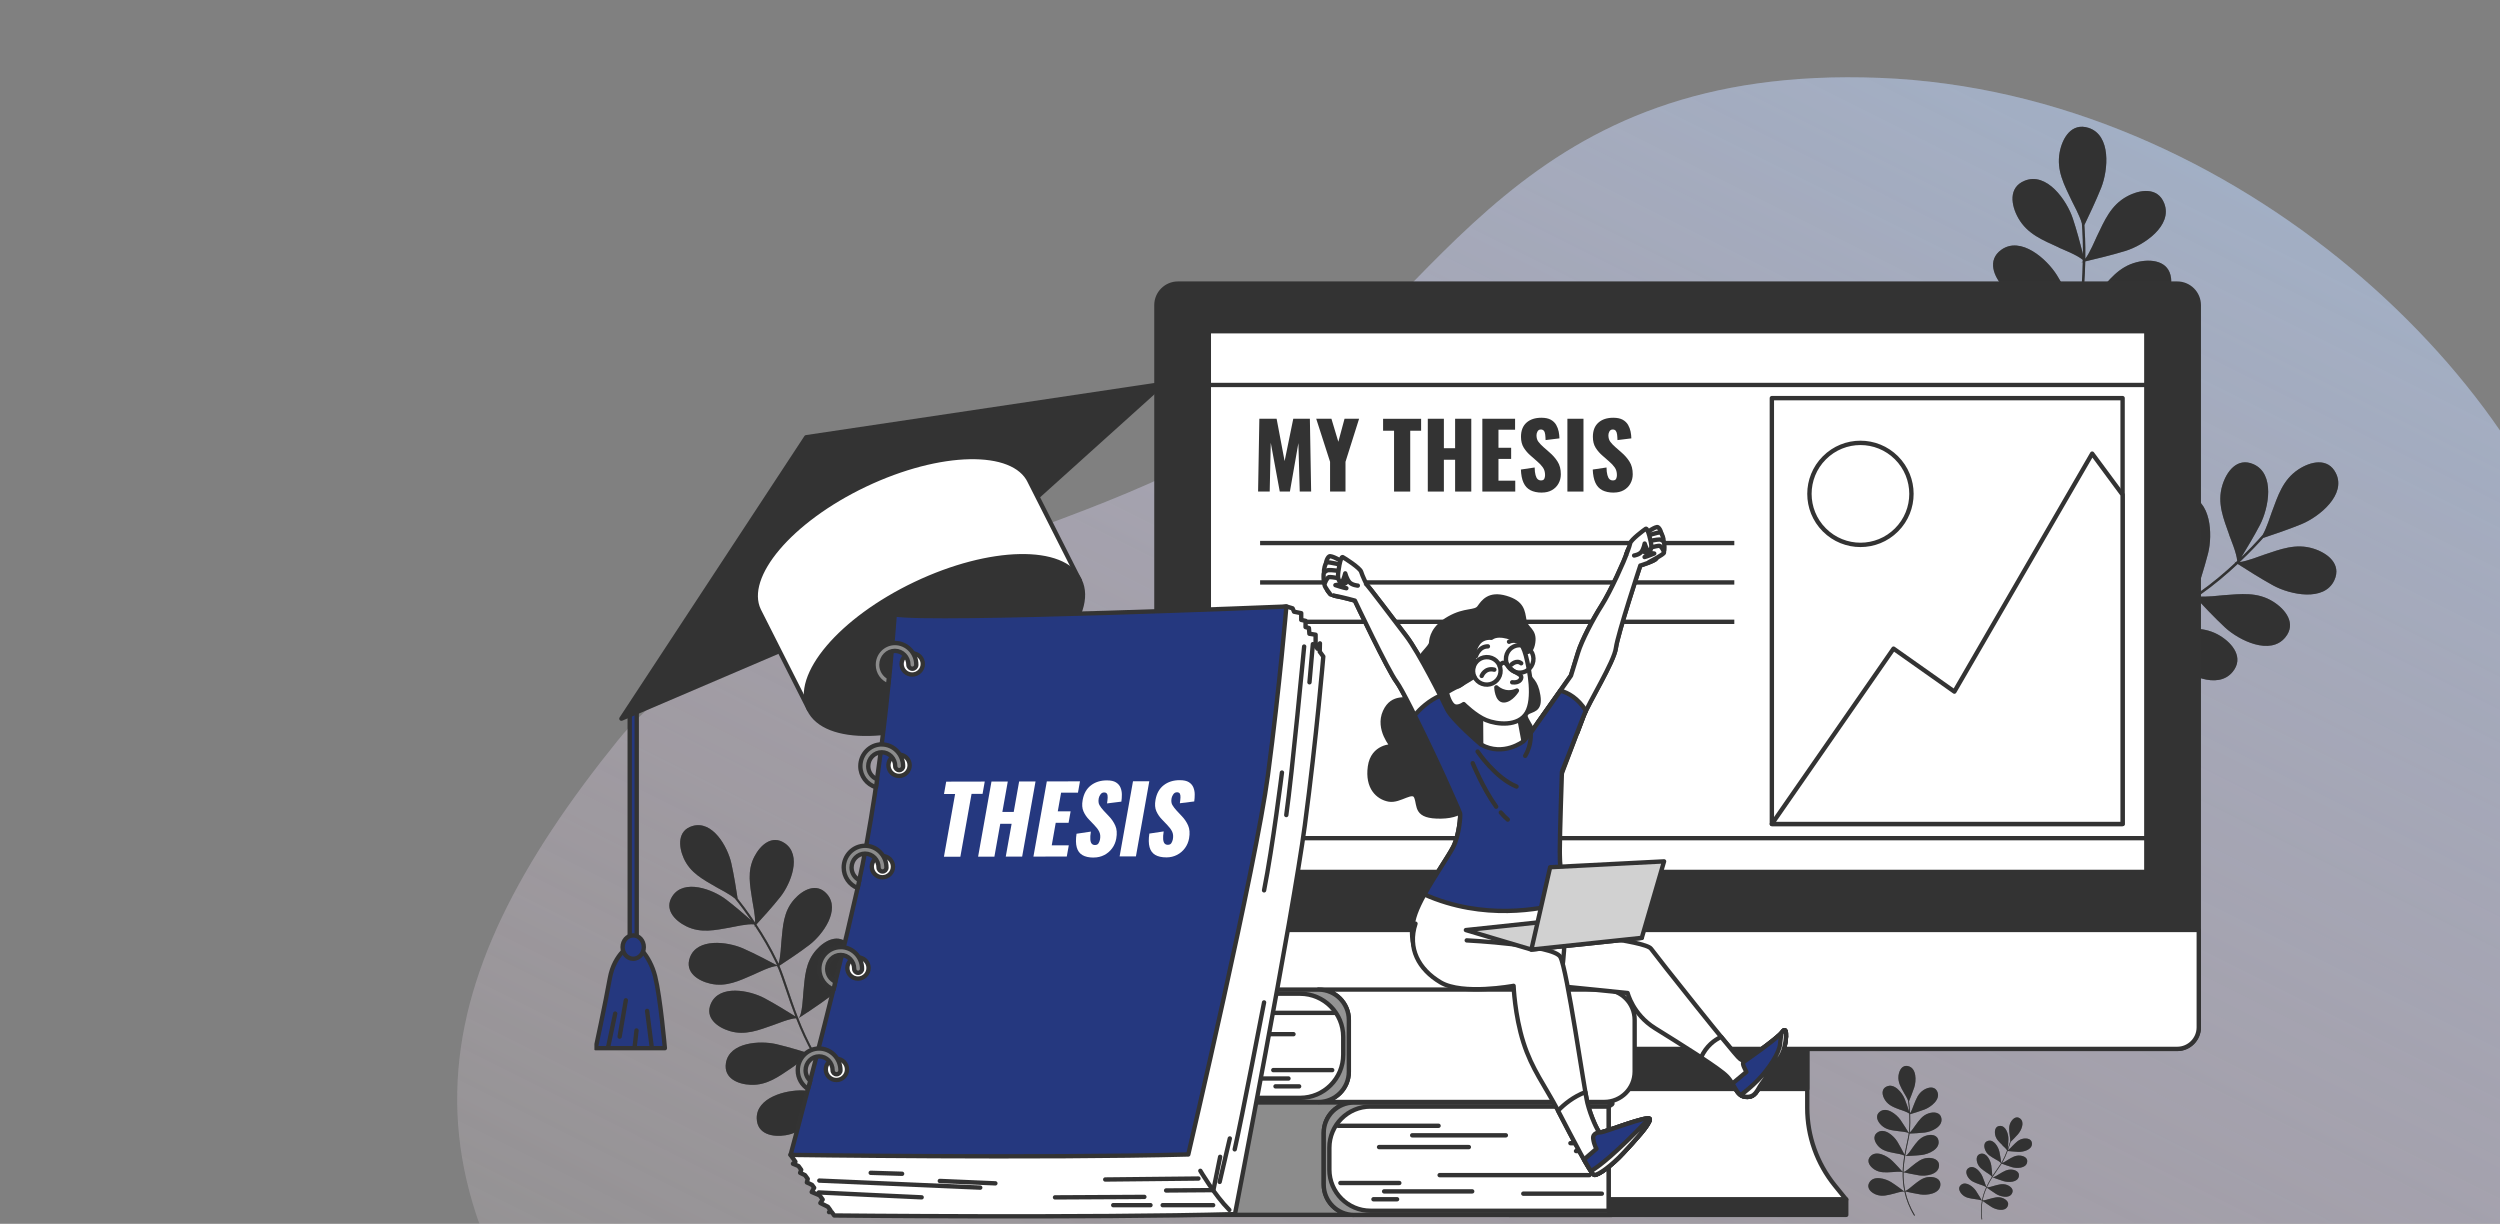 <?xml version="1.0" encoding="UTF-8"?><svg id="_레이어_1" xmlns="http://www.w3.org/2000/svg" xmlns:xlink="http://www.w3.org/1999/xlink" viewBox="0 0 572 280"><rect x="0" y="0" width="572" height="280" fill="#808080" stroke="none"/><defs><style>.cls-1{fill:#d1d1d1;}.cls-1,.cls-2,.cls-3,.cls-4,.cls-5,.cls-6,.cls-7{stroke-linecap:round;stroke-linejoin:round;}.cls-1,.cls-2,.cls-3,.cls-4,.cls-5,.cls-6,.cls-7,.cls-8{stroke:#333;}.cls-2{fill:#25387f;}.cls-3{fill:#949494;}.cls-4{fill:#8c8c8c;}.cls-5,.cls-9,.cls-10{fill:#333;}.cls-6,.cls-11{fill:#fff;}.cls-7,.cls-12,.cls-8{fill:none;}.cls-13{clip-path:url(#clippath);}.cls-12,.cls-14,.cls-15,.cls-9,.cls-11,.cls-10{stroke-width:0px;}.cls-14{fill:rgba(255,255,255,.3);opacity:.7;}.cls-14,.cls-10{isolation:isolate;}.cls-16{clip-path:url(#clippath-1);}.cls-15{fill:url(#_무제_그라디언트);}.cls-8{stroke-miterlimit:10;}.cls-17{opacity:.6;}.cls-10{opacity:.5;}</style><clipPath id="clippath"><rect class="cls-12" width="572" height="280"/></clipPath><linearGradient id="_무제_그라디언트" x1="476.48" y1="-304.66" x2="283.09" y2="-691.03" gradientTransform="translate(0 -280) scale(1 -1)" gradientUnits="userSpaceOnUse"><stop offset="0" stop-color="#a6c1ee"/><stop offset="1" stop-color="#fbc2eb" stop-opacity="0"/></linearGradient><clipPath id="clippath-1"><rect class="cls-12" x="136" y="29" width="399" height="250"/></clipPath></defs><g class="cls-13"><rect class="cls-12" width="572" height="280"/><g class="cls-17"><path class="cls-15" d="m607.42,255.57c.35-37.38-8.21-75.15-15.37-112.22-10.54-54.47-80.01-122.35-161.96-125.53-81.96-3.18-100.2,49.18-140.58,78.16-40.36,28.99-119.33,37.7-148.15,73.42-44.38,55-55.89,103.44,6.88,167.09,47.63,48.3,128.29,42.47,189.03,61.51,40.29,12.63,78.77,37.65,121.71,41.36,52.78,4.57,94.44-41.44,118.59-80.97,10.93-17.89,19.28-37.38,24.38-57.77,3.72-14.91,5.33-29.95,5.47-45.05Z"/><path class="cls-14" d="m607.42,255.57c.35-37.38-8.21-75.15-15.37-112.22-10.54-54.47-80.01-122.35-161.96-125.53-81.96-3.18-100.2,49.18-140.58,78.16-40.36,28.99-119.33,37.7-148.15,73.42-44.38,55-55.89,103.44,6.88,167.09,47.63,48.3,128.29,42.47,189.03,61.51,40.29,12.63,78.77,37.65,121.71,41.36,52.78,4.57,94.44-41.44,118.59-80.97,10.93-17.89,19.28-37.38,24.38-57.77,3.72-14.91,5.33-29.95,5.47-45.05Z"/></g><g class="cls-16"><path class="cls-9" d="m167.1,212.21c-3.49.61-6.73,1.37-10.07-.27-2.65-1.3-5.15-3.91-3.19-6.9,2.65-4.04,9.23-1.55,12.28.76,1.87,1.42,4.28,3.48,5.74,4.77-1.19-1.73-2.23-3.12-2.93-4.02v.02s0-.02-.01-.03c-.34-.44-.6-.76-.76-.95-1.24-1.04-3.59-2.22-4.2-2.57-3.06-1.78-6.03-3.27-7.54-6.68-1.19-2.69-1.43-6.31,1.99-7.34,4.63-1.39,8.06,4.74,8.91,8.48.6,2.63,1.19,6.37,1.45,8.12.7.88,2.23,2.86,3.99,5.49.07-1.59-.52-4.32-.63-5.04-.53-3.5-1.24-6.75.47-10.06,1.35-2.62,4.01-5.07,6.96-3.06,3.99,2.73,1.37,9.25-1,12.26-1.71,2.18-4.35,5.09-5.5,6.33,1.6,2.42,3.35,5.34,4.83,8.46.08.17.16.35.24.53.47-1.52.58-4.35.65-5.08.34-3.52.46-6.85,2.92-9.64,1.95-2.21,5.14-3.93,7.5-1.25,3.19,3.63-.95,9.3-3.99,11.64-2.2,1.69-5.46,3.85-6.89,4.78.63,1.5,1.24,3.3,1.93,5.33.69,2.04,1.45,4.31,2.39,6.69,0,0,.01.01.02.01.92-.61,1.06-5.05,1.15-5.98.34-3.52.46-6.85,2.93-9.64,1.95-2.21,5.14-3.93,7.5-1.25,3.19,3.63-.95,9.3-3.99,11.64-2.84,2.17-7.46,5.15-7.59,5.23.09.05.14.09.14.09-.04-.03-.1-.04-.15-.06,1.02,2.61,2.26,5.34,3.81,8.09.98-.96,2.05-4.45,2.35-5.24,1.26-3.31,2.25-6.49,5.36-8.53,2.46-1.62,5.99-2.45,7.56.76,2.13,4.34-3.36,8.73-6.9,10.18-2.81,1.15-7.01,2.52-8.3,2.94,1.65,2.88,3.66,5.77,6.17,8.49.94-1.13,1.93-4.34,2.21-5.09,1.26-3.31,2.24-6.49,5.35-8.53,2.46-1.62,5.99-2.45,7.57.76,2.13,4.34-3.36,8.73-6.9,10.19-2.65,1.09-6.54,2.37-8.05,2.85,3.02,3.22,6.75,6.21,11.45,8.69l-.22.42c-4.73-2.49-8.48-5.49-11.52-8.72-1.21.23-3.86,3.25-4.49,3.88-2.5,2.51-4.7,5-8.37,5.59-2.91.47-6.47-.21-6.59-3.79-.17-4.83,6.63-6.59,10.47-6.47,3.18.1,7.86.61,8.95.74-.06-.06-.12-.12-.17-.19-.09.03-.14.05-.14.05.04-.01.08-.04.12-.06-2.55-2.76-4.59-5.69-6.26-8.61-1.33.17-4.28,2.45-4.99,2.92-2.94,1.97-5.58,3.99-9.3,3.87-2.94-.1-6.3-1.46-5.73-4.99.77-4.77,7.79-5.18,11.52-4.32,2.93.68,7.1,1.97,8.44,2.4-1.6-2.83-2.86-5.65-3.9-8.32-1.5.05-4.49,1.31-5.24,1.56-3.34,1.16-6.41,2.44-9.98,1.36-2.82-.85-5.72-3.03-4.27-6.29,1.97-4.42,8.86-3.02,12.24-1.23,2.38,1.26,5.58,3.24,7.08,4.18-.83-2.17-1.54-4.23-2.17-6.11-.67-1.98-1.27-3.74-1.88-5.22-.19.12-.3.19-.3.19.09-.06.18-.17.26-.3-.01-.02-.02-.05-.03-.08-1.34-.08-4.67,1.62-5.45,1.95-3.25,1.4-6.22,2.9-9.86,2.08-2.87-.65-5.92-2.61-4.71-5.97,1.64-4.55,8.61-3.65,12.12-2.12,2.75,1.2,6.6,3.24,7.84,3.91-.1-.25-.21-.49-.32-.71-1.45-3.05-3.16-5.92-4.73-8.3-.15.16-.23.25-.23.26.08-.08.13-.2.18-.35-.06-.09-.13-.19-.19-.29-1.5-.17-4.62.57-5.39.7h-.01Z"/><path class="cls-10" d="m167.1,212.21c-3.49.61-6.73,1.37-10.07-.27-2.65-1.3-5.15-3.91-3.19-6.9,2.65-4.04,9.23-1.55,12.28.76,1.87,1.42,4.28,3.48,5.74,4.77-1.19-1.73-2.23-3.12-2.93-4.02v.02s0-.02-.01-.03c-.34-.44-.6-.76-.76-.95-1.24-1.04-3.59-2.22-4.2-2.57-3.06-1.78-6.03-3.27-7.54-6.68-1.19-2.69-1.43-6.31,1.99-7.34,4.63-1.39,8.06,4.74,8.91,8.48.6,2.63,1.19,6.37,1.45,8.12.7.88,2.23,2.86,3.99,5.49.07-1.59-.52-4.32-.63-5.04-.53-3.5-1.24-6.75.47-10.06,1.35-2.62,4.01-5.07,6.96-3.06,3.99,2.73,1.37,9.25-1,12.26-1.71,2.18-4.35,5.09-5.5,6.33,1.6,2.42,3.35,5.34,4.83,8.46.08.17.16.35.24.53.47-1.52.58-4.35.65-5.08.34-3.52.46-6.85,2.92-9.64,1.95-2.21,5.14-3.93,7.5-1.25,3.19,3.63-.95,9.3-3.99,11.64-2.2,1.69-5.46,3.85-6.89,4.78.63,1.5,1.24,3.3,1.93,5.33.69,2.04,1.45,4.31,2.39,6.69,0,0,.01.01.02.01.92-.61,1.06-5.05,1.15-5.98.34-3.52.46-6.85,2.93-9.64,1.95-2.21,5.14-3.93,7.5-1.25,3.19,3.63-.95,9.3-3.99,11.64-2.84,2.17-7.46,5.15-7.59,5.23.09.05.14.09.14.09-.04-.03-.1-.04-.15-.06,1.02,2.61,2.26,5.34,3.81,8.09.98-.96,2.05-4.45,2.35-5.24,1.26-3.31,2.25-6.49,5.36-8.53,2.46-1.62,5.99-2.45,7.56.76,2.13,4.34-3.36,8.73-6.9,10.18-2.81,1.15-7.01,2.52-8.3,2.94,1.65,2.88,3.66,5.77,6.17,8.49.94-1.13,1.93-4.34,2.21-5.09,1.26-3.31,2.24-6.49,5.35-8.53,2.46-1.62,5.99-2.45,7.57.76,2.13,4.34-3.36,8.73-6.9,10.19-2.65,1.09-6.54,2.37-8.05,2.85,3.02,3.22,6.75,6.21,11.45,8.69l-.22.42c-4.73-2.49-8.48-5.49-11.52-8.72-1.21.23-3.86,3.25-4.49,3.88-2.5,2.51-4.7,5-8.37,5.59-2.91.47-6.47-.21-6.59-3.79-.17-4.83,6.63-6.59,10.47-6.47,3.18.1,7.86.61,8.95.74-.06-.06-.12-.12-.17-.19-.09.03-.14.05-.14.05.04-.01.08-.04.12-.06-2.55-2.76-4.59-5.69-6.26-8.61-1.33.17-4.28,2.45-4.99,2.92-2.94,1.97-5.58,3.99-9.3,3.87-2.94-.1-6.3-1.46-5.73-4.99.77-4.77,7.79-5.18,11.52-4.32,2.93.68,7.1,1.97,8.44,2.4-1.6-2.83-2.86-5.65-3.9-8.32-1.5.05-4.49,1.31-5.24,1.56-3.34,1.16-6.41,2.44-9.98,1.36-2.82-.85-5.72-3.03-4.27-6.29,1.97-4.42,8.86-3.02,12.24-1.23,2.38,1.26,5.58,3.24,7.08,4.18-.83-2.17-1.54-4.23-2.17-6.11-.67-1.98-1.27-3.74-1.88-5.22-.19.12-.3.19-.3.19.09-.06.18-.17.26-.3-.01-.02-.02-.05-.03-.08-1.34-.08-4.67,1.62-5.45,1.95-3.25,1.4-6.22,2.9-9.86,2.08-2.87-.65-5.92-2.61-4.71-5.97,1.64-4.55,8.61-3.65,12.12-2.12,2.75,1.2,6.6,3.24,7.84,3.91-.1-.25-.21-.49-.32-.71-1.45-3.05-3.16-5.92-4.73-8.3-.15.16-.23.25-.23.26.08-.08.13-.2.18-.35-.06-.09-.13-.19-.19-.29-1.5-.17-4.62.57-5.39.7h-.01Z"/><path class="cls-9" d="m510.08,122.46c-1.34-3.8-2.83-7.28-1.63-11.35.95-3.21,3.4-6.53,7.12-4.91,5.04,2.2,3.51,10.05,1.5,13.92-1.23,2.37-3.09,5.47-4.24,7.36,1.72-1.66,3.08-3.1,3.95-4.06-.01,0-.02,0-.02,0,.01,0,.02-.01.03-.02.42-.47.74-.82.92-1.03.92-1.59,1.8-4.45,2.08-5.2,1.41-3.77,2.52-7.39,6.05-9.74,2.79-1.85,6.8-2.81,8.61.83,2.45,4.92-3.77,9.95-7.8,11.63-2.83,1.18-6.92,2.56-8.83,3.19-.85.96-2.78,3.05-5.39,5.53,1.8-.23,4.74-1.41,5.52-1.67,3.83-1.27,7.33-2.69,11.38-1.41,3.2,1,6.47,3.52,4.77,7.22-2.3,5-10.12,3.31-13.95,1.23-2.77-1.51-6.54-3.91-8.16-4.95-2.41,2.26-5.36,4.78-8.57,7.04-.17.12-.36.25-.55.37,1.79.24,4.99-.19,5.82-.25,4.02-.29,7.77-.8,11.37,1.44,2.85,1.77,5.4,5.01,2.84,8.17-3.45,4.28-10.62.72-13.82-2.24-2.31-2.14-5.37-5.39-6.69-6.81-1.57.99-3.47,2.02-5.61,3.18-2.16,1.16-4.55,2.46-7.05,3.97,0,.01,0,.02-.01.03.86.92,5.87.22,6.93.14,4.02-.29,7.77-.8,11.37,1.44,2.85,1.77,5.4,5.01,2.84,8.17-3.46,4.28-10.62.72-13.82-2.25-2.98-2.76-7.21-7.37-7.33-7.5-.05.1-.08.18-.08.18.02-.05.03-.12.04-.18-2.72,1.64-5.57,3.56-8.34,5.82,1.26.91,5.39,1.45,6.33,1.63,3.95.77,7.7,1.27,10.6,4.37,2.29,2.45,3.9,6.25.6,8.63-4.46,3.22-10.44-2.09-12.75-5.79-1.83-2.93-4.17-7.38-4.89-8.75-2.92,2.4-5.77,5.21-8.34,8.55,1.45.83,5.23,1.32,6.13,1.5,3.95.77,7.7,1.27,10.6,4.37,2.28,2.45,3.89,6.25.6,8.63-4.46,3.22-10.44-2.09-12.75-5.79-1.73-2.76-3.91-6.87-4.75-8.49-3.04,4-5.67,8.76-7.55,14.51l-.52-.17c1.89-5.78,4.53-10.56,7.58-14.59-.48-1.32-4.39-3.71-5.22-4.3-3.29-2.33-6.51-4.31-7.88-8.32-1.09-3.18-.99-7.3,2.98-8.12,5.38-1.12,8.67,6.18,9.26,10.5.49,3.59.82,8.94.89,10.19.06-.08.12-.15.18-.23-.05-.1-.08-.15-.08-.15.02.04.06.08.1.12,2.61-3.4,5.5-6.24,8.46-8.67-.45-1.46-3.57-4.34-4.24-5.05-2.78-2.92-5.55-5.5-6.12-9.69-.45-3.32.44-7.35,4.5-7.39,5.5-.05,7.31,7.74,7.05,12.09-.2,3.42-.85,8.34-1.06,9.93,2.87-2.34,5.79-4.29,8.59-5.96-.35-1.68-2.33-4.79-2.76-5.58-1.94-3.53-3.96-6.73-3.44-10.94.41-3.33,2.3-6.99,6.24-5.99,5.33,1.35,5.08,9.35,3.73,13.49-.95,2.91-2.56,6.88-3.33,8.75,2.27-1.35,4.45-2.53,6.44-3.61,2.1-1.13,3.96-2.14,5.49-3.11-.17-.19-.27-.3-.27-.3.09.09.22.17.38.23.03-.02.05-.04.08-.05-.17-1.51-2.7-4.93-3.23-5.74-2.19-3.38-4.44-6.42-4.23-10.66.17-3.35,1.79-7.14,5.79-6.43,5.41.96,5.75,8.96,4.7,13.19-.83,3.31-2.37,8.02-2.88,9.55.26-.17.51-.33.74-.5,3.15-2.21,6.04-4.67,8.41-6.9-.2-.13-.33-.22-.33-.22.1.07.26.11.42.13.09-.09.19-.18.29-.27-.09-1.72-1.52-5.08-1.82-5.91v.03Z"/><path class="cls-10" d="m510.08,122.46c-1.34-3.8-2.83-7.28-1.63-11.35.95-3.21,3.4-6.53,7.12-4.91,5.04,2.2,3.51,10.05,1.5,13.92-1.23,2.37-3.09,5.47-4.24,7.36,1.72-1.66,3.08-3.1,3.95-4.06-.01,0-.02,0-.02,0,.01,0,.02-.01.03-.02.42-.47.74-.82.92-1.03.92-1.59,1.8-4.45,2.08-5.2,1.41-3.77,2.52-7.39,6.05-9.74,2.79-1.85,6.8-2.81,8.61.83,2.45,4.92-3.77,9.95-7.8,11.63-2.83,1.18-6.92,2.56-8.83,3.19-.85.96-2.78,3.05-5.39,5.53,1.8-.23,4.74-1.41,5.52-1.67,3.83-1.27,7.33-2.69,11.38-1.41,3.2,1,6.47,3.52,4.77,7.22-2.3,5-10.12,3.31-13.95,1.23-2.77-1.51-6.54-3.91-8.16-4.95-2.41,2.26-5.36,4.78-8.57,7.04-.17.12-.36.25-.55.37,1.79.24,4.99-.19,5.82-.25,4.02-.29,7.77-.8,11.37,1.44,2.85,1.77,5.4,5.01,2.84,8.17-3.45,4.28-10.62.72-13.82-2.24-2.31-2.14-5.37-5.39-6.69-6.81-1.57.99-3.47,2.02-5.61,3.18-2.16,1.16-4.55,2.46-7.05,3.97,0,.01,0,.02-.01.03.86.92,5.87.22,6.93.14,4.02-.29,7.77-.8,11.37,1.44,2.85,1.77,5.4,5.01,2.84,8.17-3.46,4.28-10.62.72-13.82-2.25-2.98-2.76-7.21-7.37-7.33-7.5-.05.1-.08.18-.08.18.02-.05.03-.12.04-.18-2.72,1.64-5.57,3.56-8.34,5.82,1.26.91,5.39,1.45,6.33,1.63,3.95.77,7.7,1.27,10.6,4.37,2.29,2.45,3.9,6.25.6,8.63-4.46,3.22-10.44-2.09-12.75-5.79-1.83-2.93-4.17-7.38-4.89-8.75-2.92,2.4-5.77,5.21-8.34,8.55,1.45.83,5.23,1.32,6.13,1.5,3.95.77,7.7,1.27,10.6,4.37,2.28,2.45,3.89,6.25.6,8.63-4.46,3.22-10.44-2.09-12.75-5.79-1.73-2.76-3.91-6.87-4.75-8.49-3.04,4-5.67,8.76-7.55,14.51l-.52-.17c1.89-5.78,4.53-10.56,7.58-14.59-.48-1.32-4.39-3.71-5.22-4.3-3.29-2.33-6.51-4.31-7.88-8.32-1.09-3.18-.99-7.3,2.98-8.12,5.38-1.12,8.67,6.18,9.26,10.5.49,3.59.82,8.94.89,10.19.06-.08.12-.15.18-.23-.05-.1-.08-.15-.08-.15.02.04.06.08.1.12,2.61-3.4,5.5-6.24,8.46-8.67-.45-1.46-3.57-4.34-4.24-5.05-2.78-2.92-5.55-5.5-6.12-9.69-.45-3.32.44-7.35,4.5-7.39,5.5-.05,7.31,7.74,7.05,12.09-.2,3.42-.85,8.34-1.06,9.93,2.87-2.34,5.79-4.29,8.59-5.96-.35-1.68-2.33-4.79-2.76-5.58-1.94-3.53-3.96-6.73-3.44-10.94.41-3.33,2.3-6.99,6.24-5.99,5.33,1.35,5.08,9.35,3.73,13.49-.95,2.91-2.56,6.88-3.33,8.75,2.27-1.35,4.45-2.53,6.44-3.61,2.1-1.13,3.96-2.14,5.49-3.11-.17-.19-.27-.3-.27-.3.09.09.22.17.38.23.03-.02.05-.04.08-.05-.17-1.51-2.7-4.93-3.23-5.74-2.19-3.38-4.44-6.42-4.23-10.66.17-3.35,1.79-7.14,5.79-6.43,5.41.96,5.75,8.96,4.7,13.19-.83,3.31-2.37,8.02-2.88,9.55.26-.17.51-.33.74-.5,3.15-2.21,6.04-4.67,8.41-6.9-.2-.13-.33-.22-.33-.22.1.07.26.11.42.13.09-.09.19-.18.29-.27-.09-1.72-1.52-5.08-1.82-5.91v.03Z"/><path class="cls-9" d="m471.06,56.62c-3.66-1.68-7.19-3.04-9.28-6.73-1.65-2.92-2.32-6.99,1.44-8.53,5.09-2.09,9.66,4.48,11.04,8.62.85,2.53,1.78,6.02,2.33,8.17,0-2.39-.08-4.37-.16-5.66,0,.01-.01.02-.01.02,0,0,0-.02,0-.03-.04-.63-.08-1.1-.09-1.38-.49-1.77-1.95-4.4-2.29-5.12-1.73-3.64-3.56-6.95-2.79-11.12.61-3.3,2.72-6.84,6.59-5.61,5.24,1.67,4.52,9.64,2.92,13.69-1.13,2.85-2.98,6.74-3.85,8.55.09,1.28.26,4.12.21,7.72,1.09-1.45,2.29-4.39,2.65-5.13,1.75-3.63,3.18-7.13,6.91-9.15,2.95-1.59,7.03-2.19,8.5,1.6,1.99,5.13-4.67,9.57-8.83,10.87-3.02.94-7.36,1.97-9.24,2.41-.06,3.3-.3,7.17-.91,11.04-.04.21-.08.43-.12.65,1.42-1.12,3.34-3.72,3.87-4.35,2.59-3.09,4.84-6.13,8.95-7.16,3.25-.82,7.35-.38,7.84,3.65.66,5.46-6.88,8.12-11.23,8.36-3.14.17-7.61.1-9.54.06-.37,1.81-.96,3.9-1.62,6.24-.66,2.36-1.4,4.98-2.06,7.82,0,.01,0,.02.01.03,1.26.02,4.24-4.06,4.93-4.88,2.59-3.09,4.84-6.13,8.95-7.16,3.25-.82,7.35-.38,7.84,3.65.66,5.46-6.88,8.12-11.23,8.36-4.06.22-10.32.04-10.49.03.05.1.08.18.08.18-.02-.05-.06-.1-.1-.15-.71,3.1-1.32,6.47-1.62,10.04,1.54-.27,4.79-2.86,5.58-3.41,3.31-2.3,6.28-4.65,10.51-4.56,3.36.06,7.2,1.56,6.61,5.58-.79,5.44-8.77,6.03-13.03,5.12-3.38-.73-8.2-2.14-9.69-2.59-.31,3.77-.28,7.77.34,11.94,1.61-.47,4.59-2.83,5.34-3.36,3.31-2.3,6.28-4.64,10.51-4.56,3.36.06,7.2,1.56,6.61,5.58-.79,5.44-8.77,6.04-13.03,5.12-3.19-.69-7.66-1.98-9.4-2.5.76,4.97,2.34,10.17,5.16,15.52l-.48.25c-2.83-5.38-4.43-10.61-5.2-15.6-1.29-.57-5.72.57-6.72.76-3.96.74-7.63,1.67-11.46-.13-3.04-1.43-5.93-4.37-3.75-7.8,2.95-4.65,10.47-1.92,13.98.66,2.92,2.14,6.98,5.63,7.94,6.45-.01-.09-.03-.19-.04-.28-.1-.03-.16-.05-.16-.05.05.01.11.01.16.02-.62-4.23-.66-8.29-.34-12.1-1.36-.69-5.6-.46-6.57-.47-4.03-.03-7.81.16-11.22-2.35-2.7-1.99-4.97-5.43-2.17-8.37,3.79-3.98,10.65.15,13.59,3.35,2.31,2.52,5.4,6.42,6.38,7.67.32-3.68.95-7.14,1.7-10.32-1.44-.91-5.06-1.67-5.92-1.9-3.88-1.06-7.59-1.84-10.25-5.15-2.1-2.62-3.42-6.52.04-8.65,4.69-2.88,10.25,2.86,12.29,6.72,1.42,2.71,3.16,6.63,3.96,8.48.61-2.58,1.29-4.96,1.89-7.13.65-2.29,1.22-4.33,1.59-6.1-.26,0-.4-.01-.41-.01.13,0,.27-.05.43-.12,0-.03.01-.06.02-.09-1.2-.94-5.42-1.49-6.38-1.67-3.95-.78-7.7-1.28-10.59-4.38-2.29-2.45-3.88-6.26-.59-8.63,4.47-3.22,10.44,2.11,12.74,5.81,1.81,2.9,4.11,7.28,4.85,8.71.06-.3.11-.59.16-.88.61-3.79.84-7.59.9-10.83-.24.05-.38.09-.38.09.12-.03.25-.11.38-.22,0-.13,0-.26,0-.39-1.3-1.13-4.7-2.44-5.51-2.81h.04Z"/><path class="cls-10" d="m471.06,56.62c-3.66-1.68-7.19-3.04-9.28-6.73-1.65-2.92-2.32-6.99,1.44-8.53,5.09-2.09,9.66,4.48,11.04,8.62.85,2.53,1.78,6.02,2.33,8.17,0-2.39-.08-4.37-.16-5.66,0,.01-.01.02-.01.02,0,0,0-.02,0-.03-.04-.63-.08-1.1-.09-1.38-.49-1.77-1.95-4.4-2.29-5.12-1.73-3.64-3.56-6.95-2.79-11.12.61-3.3,2.72-6.84,6.59-5.61,5.24,1.67,4.52,9.64,2.92,13.69-1.13,2.85-2.98,6.74-3.85,8.55.09,1.28.26,4.12.21,7.72,1.09-1.45,2.29-4.39,2.65-5.13,1.75-3.63,3.18-7.13,6.91-9.15,2.95-1.59,7.03-2.19,8.5,1.6,1.99,5.13-4.67,9.57-8.83,10.87-3.02.94-7.36,1.97-9.24,2.41-.06,3.3-.3,7.17-.91,11.04-.04.21-.08.43-.12.65,1.42-1.12,3.34-3.72,3.87-4.35,2.59-3.09,4.84-6.13,8.95-7.16,3.25-.82,7.35-.38,7.84,3.65.66,5.46-6.88,8.12-11.23,8.36-3.14.17-7.61.1-9.54.06-.37,1.81-.96,3.9-1.62,6.24-.66,2.36-1.4,4.98-2.06,7.82,0,.01,0,.02.01.03,1.26.02,4.24-4.06,4.93-4.88,2.59-3.09,4.84-6.13,8.95-7.16,3.25-.82,7.35-.38,7.84,3.65.66,5.46-6.88,8.12-11.23,8.36-4.06.22-10.32.04-10.49.03.05.1.08.18.08.18-.02-.05-.06-.1-.1-.15-.71,3.1-1.32,6.47-1.62,10.04,1.54-.27,4.79-2.86,5.58-3.41,3.31-2.3,6.28-4.65,10.51-4.56,3.36.06,7.2,1.56,6.61,5.58-.79,5.44-8.77,6.03-13.03,5.12-3.38-.73-8.2-2.14-9.69-2.59-.31,3.77-.28,7.77.34,11.94,1.61-.47,4.59-2.83,5.34-3.36,3.31-2.3,6.28-4.64,10.51-4.56,3.36.06,7.2,1.56,6.61,5.58-.79,5.44-8.77,6.04-13.03,5.12-3.19-.69-7.66-1.98-9.4-2.5.76,4.97,2.34,10.17,5.16,15.52l-.48.25c-2.83-5.38-4.43-10.61-5.2-15.6-1.29-.57-5.72.57-6.72.76-3.96.74-7.63,1.67-11.46-.13-3.04-1.43-5.93-4.37-3.75-7.8,2.95-4.65,10.47-1.92,13.98.66,2.92,2.14,6.98,5.63,7.94,6.45-.01-.09-.03-.19-.04-.28-.1-.03-.16-.05-.16-.05.05.01.11.01.16.02-.62-4.23-.66-8.29-.34-12.1-1.36-.69-5.6-.46-6.57-.47-4.03-.03-7.81.16-11.22-2.35-2.7-1.99-4.97-5.43-2.17-8.37,3.79-3.98,10.65.15,13.59,3.35,2.31,2.52,5.4,6.42,6.38,7.67.32-3.68.95-7.14,1.7-10.32-1.44-.91-5.06-1.67-5.92-1.9-3.88-1.06-7.59-1.84-10.25-5.15-2.1-2.62-3.42-6.52.04-8.65,4.69-2.88,10.25,2.86,12.29,6.72,1.42,2.71,3.16,6.63,3.96,8.48.61-2.58,1.29-4.96,1.89-7.13.65-2.29,1.22-4.33,1.59-6.1-.26,0-.4-.01-.41-.01.13,0,.27-.05.43-.12,0-.03.01-.06.02-.09-1.2-.94-5.42-1.49-6.38-1.67-3.95-.78-7.7-1.28-10.59-4.38-2.29-2.45-3.88-6.26-.59-8.63,4.47-3.22,10.44,2.11,12.74,5.81,1.81,2.9,4.11,7.28,4.85,8.71.06-.3.11-.59.16-.88.61-3.79.84-7.59.9-10.83-.24.05-.38.09-.38.09.12-.03.25-.11.38-.22,0-.13,0-.26,0-.39-1.3-1.13-4.7-2.44-5.51-2.81h.04Z"/><path class="cls-9" d="m434.8,253.92c-1.36-.52-2.66-.94-3.49-2.21-.66-1.01-.99-2.46.33-3.1,1.79-.87,3.58,1.4,4.16,2.85.36.9.77,2.13,1.02,2.89-.05-.86-.13-1.57-.19-2.03h0s0,0,0,0c-.03-.23-.05-.39-.06-.49-.21-.62-.8-1.54-.94-1.79-.7-1.27-1.44-2.42-1.25-3.94.15-1.2.83-2.52,2.24-2.16,1.92.48,1.84,3.37,1.36,4.86-.34,1.05-.93,2.49-1.2,3.16.06.46.19,1.48.25,2.77.36-.55.73-1.63.84-1.91.55-1.34.98-2.64,2.29-3.45,1.02-.64,2.48-.94,3.09.39.83,1.8-1.47,3.55-2.94,4.1-1.06.41-2.61.87-3.27,1.07.05,1.19.05,2.59-.08,3.99,0,.08-.02.16-.03.24.49-.44,1.12-1.41,1.3-1.65.86-1.17,1.61-2.31,3.06-2.78,1.15-.37,2.64-.3,2.9,1.14.36,1.95-2.3,3.08-3.85,3.26-1.13.13-2.74.2-3.43.23-.09.66-.26,1.43-.44,2.28-.19.87-.39,1.83-.56,2.86h0c.45,0,1.44-1.54,1.66-1.86.86-1.17,1.61-2.31,3.06-2.78,1.15-.37,2.64-.3,2.9,1.14.36,1.95-2.3,3.07-3.86,3.26-1.46.17-3.71.24-3.77.24.02.03.03.06.03.06-.01-.02-.02-.04-.04-.05-.19,1.13-.33,2.36-.36,3.65.55-.13,1.66-1.13,1.93-1.35,1.14-.9,2.16-1.81,3.68-1.88,1.21-.05,2.62.4,2.51,1.86-.16,1.98-3.02,2.37-4.58,2.13-1.23-.19-3-.59-3.54-.71-.03,1.36.08,2.8.39,4.29.57-.2,1.59-1.12,1.85-1.33,1.14-.9,2.16-1.81,3.68-1.88,1.21-.05,2.62.4,2.51,1.86-.16,1.98-3.02,2.37-4.58,2.13-1.16-.17-2.8-.54-3.44-.69.38,1.77,1.07,3.61,2.2,5.47l-.17.1c-1.14-1.87-1.83-3.72-2.22-5.5-.48-.17-2.05.33-2.4.43-1.41.35-2.71.77-4.13.21-1.12-.45-2.23-1.44-1.52-2.72.96-1.74,3.73-.92,5.05-.08,1.1.7,2.64,1.87,3,2.15,0-.04-.01-.07-.02-.1-.04-.01-.06-.01-.06-.01h.06c-.32-1.51-.42-2.97-.39-4.35-.51-.22-2.02-.04-2.38-.02-1.45.08-2.81.23-4.09-.6-1.02-.66-1.91-1.84-.96-2.96,1.27-1.52,3.83-.19,4.96.91.89.85,2.09,2.19,2.46,2.62.04-1.33.19-2.59.38-3.75-.54-.3-1.86-.49-2.17-.55-1.42-.3-2.77-.49-3.8-1.62-.81-.9-1.38-2.27-.17-3.12,1.62-1.14,3.76.8,4.57,2.14.57.94,1.29,2.31,1.62,2.96.16-.94.36-1.81.52-2.61.18-.84.34-1.59.44-2.23h-.15s.1-.02.15-.05v-.04c-.45-.31-1.98-.41-2.33-.46-1.44-.19-2.8-.29-3.91-1.34-.88-.83-1.54-2.16-.4-3.09,1.54-1.26,3.8.53,4.72,1.81.71,1.01,1.64,2.53,1.94,3.03.02-.11.03-.21.04-.32.13-1.38.13-2.75.08-3.92-.08.02-.13.04-.13.04.04-.01.09-.05.13-.09,0-.05,0-.09,0-.14-.49-.38-1.74-.77-2.05-.89h.02Z"/><path class="cls-10" d="m434.8,253.92c-1.36-.52-2.66-.94-3.49-2.21-.66-1.01-.99-2.46.33-3.1,1.79-.87,3.58,1.4,4.16,2.85.36.9.77,2.13,1.02,2.89-.05-.86-.13-1.57-.19-2.03h0s0,0,0,0c-.03-.23-.05-.39-.06-.49-.21-.62-.8-1.54-.94-1.79-.7-1.27-1.44-2.42-1.25-3.94.15-1.2.83-2.52,2.24-2.16,1.92.48,1.84,3.37,1.36,4.86-.34,1.05-.93,2.49-1.2,3.16.06.46.19,1.48.25,2.77.36-.55.73-1.63.84-1.91.55-1.34.98-2.64,2.29-3.45,1.02-.64,2.48-.94,3.09.39.83,1.8-1.47,3.55-2.94,4.1-1.06.41-2.61.87-3.27,1.07.05,1.19.05,2.59-.08,3.99,0,.08-.02.16-.03.24.49-.44,1.12-1.41,1.3-1.65.86-1.17,1.61-2.31,3.06-2.78,1.15-.37,2.64-.3,2.9,1.14.36,1.95-2.3,3.08-3.85,3.26-1.13.13-2.74.2-3.43.23-.09.66-.26,1.43-.44,2.28-.19.87-.39,1.83-.56,2.86h0c.45,0,1.44-1.54,1.66-1.86.86-1.17,1.61-2.31,3.06-2.78,1.15-.37,2.64-.3,2.9,1.14.36,1.95-2.3,3.07-3.86,3.26-1.46.17-3.71.24-3.77.24.02.03.03.06.03.06-.01-.02-.02-.04-.04-.05-.19,1.13-.33,2.36-.36,3.65.55-.13,1.66-1.13,1.93-1.35,1.14-.9,2.16-1.81,3.68-1.88,1.21-.05,2.62.4,2.51,1.86-.16,1.98-3.02,2.37-4.58,2.13-1.23-.19-3-.59-3.54-.71-.03,1.36.08,2.8.39,4.29.57-.2,1.59-1.12,1.85-1.33,1.14-.9,2.16-1.81,3.68-1.88,1.21-.05,2.62.4,2.51,1.86-.16,1.98-3.02,2.37-4.58,2.13-1.16-.17-2.8-.54-3.44-.69.38,1.77,1.07,3.61,2.2,5.47l-.17.1c-1.14-1.87-1.83-3.72-2.22-5.5-.48-.17-2.05.33-2.4.43-1.41.35-2.71.77-4.13.21-1.12-.45-2.23-1.44-1.52-2.72.96-1.74,3.73-.92,5.05-.08,1.1.7,2.64,1.87,3,2.15,0-.04-.01-.07-.02-.1-.04-.01-.06-.01-.06-.01h.06c-.32-1.51-.42-2.97-.39-4.35-.51-.22-2.02-.04-2.38-.02-1.45.08-2.81.23-4.09-.6-1.02-.66-1.91-1.84-.96-2.96,1.27-1.52,3.83-.19,4.96.91.89.85,2.09,2.19,2.46,2.62.04-1.33.19-2.59.38-3.75-.54-.3-1.86-.49-2.17-.55-1.42-.3-2.77-.49-3.8-1.62-.81-.9-1.38-2.27-.17-3.12,1.62-1.14,3.76.8,4.57,2.14.57.94,1.29,2.31,1.62,2.96.16-.94.36-1.81.52-2.61.18-.84.34-1.59.44-2.23h-.15s.1-.02.15-.05v-.04c-.45-.31-1.98-.41-2.33-.46-1.44-.19-2.8-.29-3.91-1.34-.88-.83-1.54-2.16-.4-3.09,1.54-1.26,3.8.53,4.72,1.81.71,1.01,1.64,2.53,1.94,3.03.02-.11.03-.21.04-.32.13-1.38.13-2.75.08-3.92-.08.02-.13.04-.13.04.04-.01.09-.05.13-.09,0-.05,0-.09,0-.14-.49-.38-1.74-.77-2.05-.89h.02Z"/><path class="cls-9" d="m458.17,262.02c-.75-.73-1.5-1.37-1.69-2.45-.15-.86.04-1.91,1.09-1.96,1.42-.07,1.98,1.94,1.95,3.06-.01.69-.09,1.63-.14,2.2.21-.58.36-1.08.45-1.4h0c.05-.16.08-.28.1-.35.03-.48-.09-1.24-.12-1.45-.11-1.04-.27-2.01.28-2.96.44-.76,1.26-1.44,2.1-.8,1.14.87.27,2.75-.48,3.6-.52.6-1.31,1.4-1.69,1.76-.09.32-.3,1.03-.62,1.91.4-.26.94-.88,1.09-1.02.74-.74,1.4-1.47,2.48-1.64.86-.13,1.91.08,1.94,1.13.04,1.43-1.97,1.94-3.1,1.9-.82-.03-1.97-.16-2.47-.21-.3.8-.69,1.73-1.18,2.62-.03.05-.06.1-.09.15.44-.15,1.14-.62,1.32-.73.9-.53,1.72-1.08,2.81-.98.87.08,1.83.54,1.6,1.57-.31,1.39-2.39,1.39-3.48,1.07-.79-.23-1.87-.63-2.34-.81-.25.41-.57.87-.94,1.39-.37.52-.77,1.1-1.18,1.73h0c.31.12,1.39-.62,1.63-.76.9-.53,1.71-1.08,2.81-.98.87.08,1.83.54,1.61,1.57-.31,1.4-2.39,1.39-3.48,1.07-1.01-.3-2.53-.88-2.57-.9v.05s0-.03-.01-.05c-.44.7-.88,1.47-1.27,2.32.4.06,1.42-.29,1.66-.35,1.01-.27,1.94-.59,2.97-.2.81.31,1.63,1.01,1.13,1.94-.66,1.26-2.67.71-3.63.12-.76-.47-1.82-1.24-2.14-1.47-.4.9-.74,1.88-.95,2.95.44.02,1.37-.3,1.6-.35,1.01-.27,1.94-.59,2.97-.2.81.31,1.63,1,1.13,1.94-.66,1.26-2.67.72-3.63.12-.72-.44-1.7-1.15-2.08-1.42-.24,1.28-.31,2.69-.08,4.24l-.14.02c-.23-1.56-.16-2.98.08-4.27-.27-.25-1.45-.36-1.71-.4-1.04-.16-2.01-.25-2.8-1.03-.62-.61-1.08-1.58-.24-2.23,1.12-.88,2.73.44,3.37,1.37.53.78,1.22,1.98,1.38,2.27,0-.02.01-.05.01-.07-.02-.02-.04-.02-.04-.02.01,0,.02.01.04.02.21-1.09.56-2.09.97-3-.27-.29-1.33-.6-1.57-.69-.98-.36-1.92-.64-2.54-1.55-.49-.72-.74-1.76.2-2.24,1.27-.65,2.59.96,3.04,2,.35.82.76,2.04.89,2.43.4-.87.86-1.66,1.31-2.38-.27-.35-1.09-.85-1.29-.98-.86-.6-1.7-1.11-2.06-2.14-.29-.82-.27-1.89.76-2.12,1.39-.3,2.26,1.59,2.42,2.71.12.79.2,1.9.23,2.42.37-.57.74-1.1,1.08-1.58.35-.51.67-.95.92-1.35-.06-.02-.1-.03-.1-.03.03.01.07.01.12.01,0,0,0-.01.01-.02-.21-.33-1.2-.84-1.41-.96-.9-.54-1.77-.98-2.21-1.99-.35-.8-.41-1.87.61-2.16,1.37-.4,2.37,1.42,2.62,2.53.19.87.37,2.14.43,2.55.04-.07.08-.13.12-.2.48-.88.87-1.79,1.16-2.58-.06,0-.1-.01-.1-.01.04,0,.07,0,.11-.02.01-.03.02-.06.04-.09-.22-.39-.94-1.01-1.11-1.17h0Z"/><path class="cls-10" d="m458.17,262.02c-.75-.73-1.5-1.37-1.69-2.45-.15-.86.04-1.91,1.09-1.96,1.42-.07,1.98,1.94,1.95,3.06-.01.69-.09,1.63-.14,2.2.21-.58.36-1.08.45-1.4h0c.05-.16.08-.28.1-.35.03-.48-.09-1.24-.12-1.45-.11-1.04-.27-2.01.28-2.96.44-.76,1.26-1.44,2.1-.8,1.14.87.27,2.75-.48,3.6-.52.6-1.31,1.4-1.69,1.76-.09.32-.3,1.03-.62,1.91.4-.26.94-.88,1.09-1.02.74-.74,1.4-1.47,2.48-1.64.86-.13,1.91.08,1.94,1.13.04,1.43-1.97,1.94-3.1,1.9-.82-.03-1.97-.16-2.47-.21-.3.8-.69,1.73-1.18,2.62-.03.05-.06.1-.09.15.44-.15,1.14-.62,1.32-.73.9-.53,1.72-1.08,2.81-.98.87.08,1.83.54,1.6,1.57-.31,1.39-2.39,1.39-3.48,1.07-.79-.23-1.87-.63-2.34-.81-.25.41-.57.87-.94,1.39-.37.52-.77,1.1-1.18,1.73h0c.31.12,1.39-.62,1.63-.76.9-.53,1.71-1.08,2.81-.98.87.08,1.83.54,1.61,1.57-.31,1.4-2.39,1.39-3.48,1.07-1.01-.3-2.53-.88-2.57-.9v.05s0-.03-.01-.05c-.44.7-.88,1.47-1.27,2.32.4.06,1.42-.29,1.66-.35,1.01-.27,1.94-.59,2.97-.2.81.31,1.63,1.01,1.13,1.94-.66,1.26-2.67.71-3.63.12-.76-.47-1.82-1.24-2.14-1.47-.4.9-.74,1.88-.95,2.95.44.02,1.37-.3,1.6-.35,1.01-.27,1.94-.59,2.97-.2.81.31,1.63,1,1.13,1.94-.66,1.26-2.67.72-3.63.12-.72-.44-1.7-1.15-2.08-1.42-.24,1.28-.31,2.69-.08,4.24l-.14.02c-.23-1.56-.16-2.98.08-4.27-.27-.25-1.45-.36-1.71-.4-1.04-.16-2.01-.25-2.8-1.03-.62-.61-1.08-1.58-.24-2.23,1.12-.88,2.73.44,3.37,1.37.53.78,1.22,1.98,1.38,2.27,0-.02.01-.05.01-.07-.02-.02-.04-.02-.04-.02.01,0,.02.01.04.02.21-1.09.56-2.09.97-3-.27-.29-1.33-.6-1.57-.69-.98-.36-1.92-.64-2.54-1.55-.49-.72-.74-1.76.2-2.24,1.27-.65,2.59.96,3.04,2,.35.82.76,2.04.89,2.43.4-.87.86-1.66,1.31-2.38-.27-.35-1.09-.85-1.29-.98-.86-.6-1.7-1.11-2.06-2.14-.29-.82-.27-1.89.76-2.12,1.39-.3,2.26,1.59,2.42,2.71.12.79.2,1.9.23,2.42.37-.57.74-1.1,1.08-1.58.35-.51.67-.95.92-1.35-.06-.02-.1-.03-.1-.03.03.01.07.01.12.01,0,0,0-.01.01-.02-.21-.33-1.2-.84-1.41-.96-.9-.54-1.77-.98-2.21-1.99-.35-.8-.41-1.87.61-2.16,1.37-.4,2.37,1.42,2.62,2.53.19.87.37,2.14.43,2.55.04-.07.08-.13.12-.2.48-.88.87-1.79,1.16-2.58-.06,0-.1-.01-.1-.01.04,0,.07,0,.11-.02.01-.03.02-.06.04-.09-.22-.39-.94-1.01-1.11-1.17h0Z"/><path class="cls-2" d="m144.88,218.19c-.44,0-.8-.36-.8-.8v-54.48c0-.44.36-.8.8-.8s.8.36.8.8v54.48c0,.44-.36.8-.8.8Z"/><path class="cls-2" d="m144.48,216.09s-3.92,2.03-4.94,7.71c-1.01,5.68-3.24,16.02-3.24,16.02h15.82s-1.01-11.56-2.23-16.43c-1.21-4.87-4.6-7.99-5.41-7.31h0Z"/><path class="cls-2" d="m147.3,216.7c0,1.48-1.08,2.67-2.42,2.67s-2.43-1.2-2.43-2.67,1.08-2.68,2.43-2.68,2.42,1.2,2.42,2.68Z"/><path class="cls-7" d="m139.13,239.62l1.63-7.71"/><path class="cls-7" d="m143.19,228.87l-1.42,8.31"/><path class="cls-7" d="m145.22,239.42l.41-3.65"/><path class="cls-7" d="m149.07,239.21l-1.01-7.91"/><path class="cls-5" d="m184.47,100.04l-42.29,64.39,73.92-31.62,49.92-44.96-81.54,12.19Z"/><path class="cls-6" d="m235.59,110.14c-3.68-7.72-20.52-7.38-37.64.76-17.11,8.14-28,21-24.33,28.72l11.48,22.7,61.96-29.48-11.48-22.7h0Z"/><path class="cls-5" d="m222.74,161.56c17.11-8.14,28-21,24.33-28.72-3.68-7.72-20.52-7.38-37.63.76-17.11,8.14-28,21-24.33,28.72s20.52,7.38,37.63-.76Z"/><path class="cls-6" d="m422.4,274.44h-77.13l2.6-3.21c4.08-5.05,6.3-11.3,6.3-17.74v-19.72h59.33v19.72c0,6.44,2.22,12.69,6.3,17.74l2.6,3.21Z"/><path class="cls-5" d="m413.5,233.77h-59.33v15.38h59.33v-15.38Z"/><path class="cls-5" d="m498.15,64.89h-228.63c-2.72,0-4.93,2.21-4.93,4.93v165.24c0,2.72,2.21,4.93,4.93,4.93h228.63c2.72,0,4.93-2.21,4.93-4.93V69.82c0-2.72-2.21-4.93-4.93-4.93Z"/><path class="cls-6" d="m264.59,212.77h238.49v22.29c0,2.72-2.21,4.93-4.93,4.93h-228.62c-2.72,0-4.93-2.21-4.93-4.93v-22.29h0Z"/><path class="cls-6" d="m491.08,75.78h-214.5v123.71h214.5v-123.71Z"/><path class="cls-7" d="m485.65,91.09h-80.25v97.44h80.25v-97.44Z"/><path class="cls-6" d="m485.65,113.2l-6.96-9.41-31.53,54.45-13.92-9.83-27.84,40.12h80.25v-75.32Z"/><path class="cls-6" d="m433.92,121.25c4.56-4.56,4.56-11.94,0-16.5-4.56-4.56-11.95-4.56-16.5,0-4.56,4.56-4.56,11.94,0,16.5,4.56,4.56,11.95,4.56,16.5,0Z"/><path class="cls-9" d="m287.85,112.47l.29-16.66h3.95l1.83,9.69,1.98-9.69h3.8l.29,16.66h-2.61l-.31-11.09-1.94,11.09h-2.32l-2.06-11.17-.24,11.17h-2.65Z"/><path class="cls-9" d="m304.32,112.47v-6.81l-3.17-9.85h3.48l1.58,5.27,1.42-5.27h3.33l-3.11,9.85v6.81h-3.54Z"/><path class="cls-9" d="m318.96,112.47v-13.92h-2.51v-2.73h8.7v2.73h-2.49v13.92h-3.7,0Z"/><path class="cls-9" d="m326.68,112.47v-16.66h3.68v6.74h2.57v-6.74h3.7v16.66h-3.7v-7.28h-2.57v7.28h-3.68Z"/><path class="cls-9" d="m339.16,112.47v-16.66h7.49v2.51h-3.8v4.13h2.9v2.55h-2.9v4.98h3.84v2.49h-7.53Z"/><path class="cls-9" d="m352.77,112.71c-1.04,0-1.91-.19-2.61-.55-.7-.37-1.23-.94-1.58-1.72-.36-.77-.55-1.78-.6-3.01l3.15-.47c.01.72.08,1.29.2,1.73.12.44.28.76.49.95.22.19.47.28.77.28.38,0,.63-.13.75-.39.12-.26.17-.54.17-.82,0-.69-.16-1.27-.49-1.74s-.77-.95-1.34-1.43l-1.44-1.26c-.63-.54-1.16-1.14-1.59-1.82-.43-.68-.65-1.52-.65-2.52,0-1.41.42-2.49,1.26-3.24.84-.75,1.98-1.12,3.41-1.12.89,0,1.61.15,2.15.45.54.3.95.7,1.23,1.18.28.49.47,1,.58,1.54.1.54.16,1.06.17,1.55l-3.17.39c-.01-.49-.05-.92-.09-1.28-.05-.36-.14-.65-.3-.84s-.38-.3-.7-.3c-.34,0-.59.15-.75.43-.16.29-.24.58-.24.87,0,.62.14,1.12.44,1.51.3.39.68.8,1.16,1.22l1.38,1.21c.73.62,1.34,1.31,1.84,2.1.5.78.75,1.75.75,2.9,0,.78-.18,1.49-.54,2.13-.35.64-.86,1.14-1.51,1.51s-1.42.55-2.31.55h0Z"/><path class="cls-9" d="m358.62,112.47v-16.66h3.68v16.66h-3.68Z"/><path class="cls-9" d="m369.21,112.71c-1.04,0-1.91-.19-2.61-.55-.7-.37-1.23-.94-1.58-1.72-.35-.77-.55-1.78-.6-3.01l3.15-.47c.01.72.08,1.29.2,1.73.12.44.28.76.49.95.21.19.47.28.77.28.38,0,.63-.13.75-.39.12-.26.17-.54.17-.82,0-.69-.16-1.27-.49-1.74-.33-.47-.77-.95-1.34-1.43l-1.44-1.26c-.63-.54-1.16-1.14-1.59-1.82s-.64-1.52-.64-2.52c0-1.41.42-2.49,1.26-3.24.84-.75,1.98-1.12,3.41-1.12.89,0,1.6.15,2.15.45.54.3.95.7,1.23,1.18.28.49.47,1,.58,1.54.11.54.16,1.06.17,1.55l-3.17.39c-.01-.49-.05-.92-.09-1.28-.05-.36-.15-.65-.3-.84s-.38-.3-.7-.3c-.34,0-.59.15-.75.43-.16.29-.24.58-.24.87,0,.62.15,1.12.44,1.51s.68.8,1.16,1.22l1.38,1.21c.73.62,1.34,1.31,1.84,2.1.5.78.75,1.75.75,2.9,0,.78-.18,1.49-.54,2.13-.35.64-.86,1.14-1.51,1.51-.65.37-1.42.55-2.31.55h0Z"/><path class="cls-8" d="m288.31,124.25h108.5"/><path class="cls-8" d="m288.31,133.26h108.5"/><path class="cls-8" d="m288.31,142.27h108.5"/><path class="cls-6" d="m491.08,75.78h-214.5v12.3h214.5v-12.3Z"/><path class="cls-6" d="m491.08,191.77h-214.5v7.72h214.5v-7.72Z"/><path class="cls-5" d="m422.42,274.44h-77.16v3.52h77.16v-3.52Z"/><path class="cls-4" d="m302.88,271.02v-11.84c0-3.83,3.1-6.94,6.94-6.94h-89.31c-3.83,0-6.94,3.1-6.94,6.94v11.84c0,3.83,3.1,6.94,6.94,6.94h89.31c-3.83,0-6.94-3.1-6.94-6.94Z"/><path class="cls-3" d="m368.05,253.19l.78-.51c.19-.13.11-.42-.13-.42h-58.89c-3.83,0-6.94,3.1-6.94,6.94v11.84c0,3.83,3.11,6.94,6.94,6.94h58.89c.23,0,.32-.3.13-.42l-.78-.51v-23.83h0Z"/><path class="cls-6" d="m313.58,253.19h54.47v23.83h-54.47c-5.2,0-9.42-4.22-9.42-9.42v-5c0-5.2,4.22-9.42,9.42-9.42Z"/><path class="cls-7" d="m306.16,257.58h22.98"/><path class="cls-7" d="m323.11,259.76h21.43"/><path class="cls-7" d="m336.07,262.45h-20.54"/><path class="cls-7" d="m306.68,270.67h13.48"/><path class="cls-7" d="m316.69,272.59h20.15"/><path class="cls-7" d="m314.25,274.39h5.4"/><path class="cls-7" d="m329.39,268.87h34.28"/><path class="cls-7" d="m367.65,263.36h-7.06"/><path class="cls-7" d="m366.5,261.56h-7.19"/><path class="cls-7" d="m366.5,273.11h-17.97"/><path class="cls-6" d="m308.61,245.19v-11.84c0-3.83-3.11-6.94-6.94-6.94h65.4c3.83,0,6.94,3.1,6.94,6.94v11.84c0,3.83-3.11,6.94-6.94,6.94h-65.4c3.83,0,6.94-3.11,6.94-6.94Z"/><path class="cls-3" d="m243.44,227.36l-.78-.51c-.19-.13-.1-.43.13-.43h58.89c3.83,0,6.94,3.11,6.94,6.94v11.84c0,3.83-3.11,6.94-6.94,6.94h-58.89c-.23,0-.32-.3-.13-.43l.78-.51v-23.83h0Z"/><path class="cls-6" d="m297.46,251.19h-54.02v-23.83h54.02c5.45,0,9.87,4.42,9.87,9.87v4.09c0,5.45-4.42,9.87-9.87,9.87h0Z"/><path class="cls-7" d="m305.32,231.74h-22.97"/><path class="cls-7" d="m288.38,233.92h-21.44"/><path class="cls-7" d="m275.41,236.62h20.54"/><path class="cls-7" d="m304.81,244.84h-13.48"/><path class="cls-7" d="m294.8,246.76h-20.15"/><path class="cls-7" d="m297.24,248.56h-5.4"/><path class="cls-7" d="m282.09,243.04h-34.27"/><path class="cls-7" d="m243.84,237.52h7.06"/><path class="cls-7" d="m244.99,235.72h7.19"/><path class="cls-7" d="m244.99,247.27h17.97"/><path class="cls-6" d="m301.96,149.13l.04-1.93-.55,1.23-.44-.59v-2.62l-1.42-.22-.11-1.31-.77-.22v-1.42l-.99-.22v-1.54l-1.64-.33-.33-.77-1.44-.44-42.51,9.35-44.34-3.78s-2.88,22.84-6.12,43.52c-3.24,20.68-17.45,72.66-17.45,72.66l-3.03,3.72,1.13,1.58-.56.46,1.27.53.62.86-.25.69,1.12.53.62.86-.2.81,1.19.56.48.66-.56.97,1.82.77.69.95-.53.8,1.73.86.59.82-.34.4h.63l.56.77s57.91.6,91.69-.31c0,0,13.27-68.46,15.99-88.98,2.72-20.51,4.22-38.6,4.22-38.6l-.8-1.09v.02Z"/><path class="cls-2" d="m204.71,140.57s-2.41,35.59-8.45,62.44c-6.04,26.84-15.38,61.23-15.38,61.23,0,0,57.21.81,91-.1,0,0,15.5-66.26,18.22-86.77,2.71-20.51,4.22-38.6,4.22-38.6,0,0-80.86,3.32-89.61,1.81h0Z"/><path class="cls-7" d="m187.46,270.12l36.82,1.61"/><path class="cls-7" d="m215.03,270.2l12.71.55"/><path class="cls-7" d="m261.83,273.85l-20.44.11"/><path class="cls-7" d="m277.57,275.74h-11.55"/><path class="cls-7" d="m274.64,267.88s3.31,5.63,6.63,8.95"/><path class="cls-7" d="m279.17,264.68l-1.55,7.62-10.81.08"/><path class="cls-7" d="m281.38,260.48l-2.32,9.94"/><path class="cls-7" d="m274.2,269.65l-21.32.22"/><path class="cls-7" d="m298.39,147.93s-2.76,29.16-4.09,38.55"/><path class="cls-7" d="m300.38,147.38l-.77,8.73"/><path class="cls-7" d="m293.31,176.76s-2.1,16.9-4.09,26.95"/><path class="cls-7" d="m263.23,275.74h-8.52"/><path class="cls-7" d="m187.34,272.83s22.86,1.12,23.53,1.12"/><path class="cls-7" d="m199.22,268.34l7.18.22"/><path class="cls-7" d="m289.22,229.35s-5.16,26.89-6.72,33.62"/><path class="cls-11" d="m215.97,196.03l2.56-14.37h-2.54l.5-2.82,8.82-.02-.5,2.82h-2.52l-2.56,14.38h-3.76Z"/><path class="cls-11" d="m223.79,196.01l3.06-17.19h3.73l-1.24,6.95h2.6l1.24-6.97h3.75l-3.06,17.19h-3.75l1.34-7.51h-2.6l-1.34,7.52h-3.73Z"/><path class="cls-11" d="m236.45,195.98l3.06-17.19,7.59-.02-.46,2.59h-3.86l-.76,4.27h2.94l-.47,2.63h-2.94l-.91,5.15h3.9l-.46,2.56-7.63.02Z"/><path class="cls-11" d="m250.2,196.21c-1.06,0-1.91-.19-2.55-.57-.64-.38-1.07-.97-1.29-1.77-.22-.8-.24-1.84-.05-3.11l3.28-.49c-.12.74-.16,1.33-.12,1.79.03.45.14.78.32.98.18.2.43.3.73.3.39,0,.67-.13.83-.41.16-.27.27-.55.33-.85.13-.71.06-1.3-.18-1.79-.24-.49-.61-.98-1.09-1.47l-1.23-1.29c-.54-.55-.97-1.17-1.28-1.88-.31-.7-.38-1.56-.19-2.6.26-1.46.88-2.57,1.87-3.34.98-.77,2.21-1.16,3.67-1.16.9,0,1.6.15,2.09.46.49.31.84.71,1.04,1.21.2.5.3,1.04.3,1.59,0,.56-.03,1.09-.11,1.6l-3.28.41c.08-.51.12-.95.14-1.33.02-.37-.03-.66-.15-.87-.12-.2-.34-.31-.65-.31-.35,0-.63.15-.84.45-.22.3-.34.59-.4.89-.11.64-.06,1.16.17,1.56.23.4.55.83.95,1.26l1.18,1.25c.62.63,1.12,1.36,1.48,2.16.37.81.44,1.8.23,2.99-.15.81-.45,1.54-.93,2.2-.48.66-1.08,1.18-1.81,1.56-.73.38-1.55.57-2.45.57Z"/><path class="cls-11" d="m256.17,195.94l3.06-17.19h3.73l-3.06,17.19h-3.73Z"/><path class="cls-11" d="m266.86,196.17c-1.06,0-1.91-.19-2.55-.57-.64-.38-1.07-.97-1.29-1.77-.22-.8-.24-1.84-.05-3.11l3.28-.49c-.12.74-.16,1.33-.12,1.78.04.45.15.78.33.98.18.2.42.3.73.3.39,0,.67-.13.83-.41.16-.27.27-.55.33-.85.13-.71.06-1.3-.18-1.79-.24-.49-.61-.98-1.09-1.47l-1.23-1.29c-.54-.55-.97-1.18-1.28-1.88-.31-.7-.38-1.56-.19-2.6.26-1.46.88-2.57,1.87-3.34s2.21-1.16,3.67-1.16c.9,0,1.6.15,2.09.46.49.31.84.72,1.04,1.22s.3,1.03.3,1.59c0,.56-.03,1.09-.11,1.6l-3.29.41c.08-.51.12-.95.14-1.33.02-.37-.03-.66-.14-.87-.12-.2-.34-.31-.65-.31-.35,0-.63.15-.84.45-.21.3-.34.59-.4.89-.12.64-.06,1.16.17,1.56.23.4.55.82.95,1.26l1.17,1.25c.62.63,1.12,1.36,1.48,2.16s.44,1.8.23,2.99c-.15.81-.45,1.54-.93,2.2-.48.66-1.08,1.18-1.81,1.56-.73.38-1.55.58-2.45.58Z"/><path class="cls-6" d="m211.14,151.91c0-1.34-1.09-2.43-2.43-2.43s-2.43,1.09-2.43,2.43,1.09,2.43,2.43,2.43,2.43-1.09,2.43-2.43Z"/><path class="cls-6" d="m208.13,175.1c0-1.34-1.09-2.43-2.43-2.43s-2.43,1.09-2.43,2.43,1.09,2.43,2.43,2.43,2.43-1.09,2.43-2.43Z"/><path class="cls-6" d="m204.32,198.29c0-1.34-1.09-2.43-2.43-2.43s-2.43,1.09-2.43,2.43,1.09,2.43,2.43,2.43,2.43-1.09,2.43-2.43Z"/><path class="cls-6" d="m198.73,221.48c0-1.34-1.09-2.43-2.43-2.43s-2.43,1.09-2.43,2.43,1.09,2.43,2.43,2.43,2.43-1.09,2.43-2.43Z"/><path class="cls-6" d="m191.37,247.11c1.34,0,2.43-1.09,2.43-2.43s-1.09-2.43-2.43-2.43-2.43,1.09-2.43,2.43,1.09,2.43,2.43,2.43Z"/><path class="cls-4" d="m187.42,239.9c-2.7,0-4.89,2.24-4.89,4.99,0,1.77.93,3.37,2.34,4.26l.52-1.85c-.66-.59-1.07-1.46-1.07-2.41,0-1.76,1.39-3.19,3.09-3.19s3.09,1.43,3.09,3.19c0,.49.4.9.9.9s.9-.4.9-.9c0-2.75-2.19-4.99-4.89-4.99h0Z"/><path class="cls-4" d="m192.35,216.7c-2.7,0-4.89,2.24-4.89,4.99,0,2.13,1.34,4.01,3.27,4.7l.39-1.79c-1.1-.5-1.86-1.63-1.86-2.92,0-1.76,1.39-3.19,3.09-3.19s3.09,1.43,3.09,3.19c0,.49.4.9.9.9s.9-.4.9-.9c0-2.75-2.19-4.99-4.89-4.99h-.01Z"/><path class="cls-4" d="m197.93,193.51c-2.7,0-4.89,2.24-4.89,4.99,0,2.1,1.31,3.96,3.2,4.68l.38-1.8c-1.06-.52-1.78-1.63-1.78-2.88,0-1.76,1.39-3.19,3.09-3.19s3.09,1.43,3.09,3.19c0,.49.4.9.9.9s.9-.4.9-.9c0-2.75-2.19-4.99-4.89-4.99h-.01Z"/><path class="cls-4" d="m201.74,170.31c-2.7,0-4.89,2.24-4.89,4.99,0,2.24,1.49,4.21,3.58,4.81l.27-1.81c-1.2-.45-2.05-1.64-2.05-2.99,0-1.76,1.39-3.19,3.09-3.19s3.09,1.43,3.09,3.19c0,.49.4.9.9.9s.9-.4.9-.9c0-2.75-2.19-4.99-4.89-4.99h0Z"/><path class="cls-4" d="m204.76,147.12c-2.7,0-4.89,2.24-4.89,4.99,0,2.15,1.35,4.03,3.3,4.71l.23-1.86c-1.03-.53-1.73-1.62-1.73-2.85,0-1.76,1.39-3.19,3.09-3.19s3.09,1.43,3.09,3.19c0,.49.4.9.9.9s.9-.4.9-.9c0-2.75-2.19-4.99-4.89-4.99h-.01Z"/><path class="cls-5" d="m348.62,149.07s1.71.91,2.16-2.04c.45-2.95-1.65-3.01-2.01-5.09-.36-2.08-.44-4.04-4.25-5.15-3.82-1.11-5.14.9-6.07,2.19-.93,1.29-3.2.4-6.89,2.5-3.69,2.1-4.02,4.48-4.12,5.6-.1,1.12-2.69,2.76-4.36,6.45-1.67,3.7-.52,4.63-.75,5.89-.23,1.27-3.65-.56-5.45,3.42-1.8,3.98,1.7,7.9,1.7,7.9,0,0-4.47-.11-5.13,4.67-.66,4.77,1.81,7.05,4.34,7.52,2.53.46,5.49-2.59,6.27-.52.78,2.06-.25,4.48,5.62,4.4,5.86-.09,6.86-3.34,6.79-5.15-.07-1.81.51-4.91,2.48-4.7,1.96.2,5-.75,6.23-1.49,1.23-.74,3.02-1.23,3.81-2.52.79-1.29,1.87-2.17,1.93-4.4.05-2.23-2.83-4.61-1.61-5.44,1.23-.83,3.19-.49,2.64-3.96-.55-3.47-1.84-3.58-2.86-5.48-1.02-1.9-.45-4.59-.45-4.59h0Z"/><path class="cls-11" d="m356.63,213.25s19.78,1.96,21.12,3.81c1.34,1.86,19.37,24.61,20.35,25.21l.98.6s7.58-5.21,8.79-6.84c1.21-1.63.91,2.98-.12,5.09-1.03,2.1-2.99,4.43-4.76,6.94-.95,1.35-1.36,3.13-3.59,2.9-2.23-.23-2.33-2.77-4.31-4.76-1.98-1.99-11.41-7.82-16.45-10.96-5.04-3.14-6.24-8.04-6.24-8.04l-23.85-2.4.02-2.51s.86-2.41,2.85-4.4"/><path class="cls-7" d="m356.63,213.25s19.78,1.96,21.12,3.81c1.34,1.86,19.37,24.61,20.35,25.21l.98.6s7.58-5.21,8.79-6.84c1.21-1.63.91,2.98-.12,5.09-1.03,2.1-2.99,4.43-4.76,6.94-.95,1.35-1.36,3.13-3.59,2.9-2.23-.23-2.33-2.77-4.31-4.76-1.98-1.99-11.41-7.82-16.45-10.96-5.04-3.14-6.24-8.04-6.24-8.04l-23.85-2.4.02-2.51s.86-2.41,2.85-4.4"/><path class="cls-6" d="m407.87,236.03c-1.21,1.63-8.79,6.84-8.79,6.84l-.98-.6c-.28-.17-1.98-2.19-4.3-5.02-1.47.67-3.37,2.02-4.6,4.69,2.72,1.79,5.01,3.39,5.87,4.26,1.98,1.99,2.08,4.52,4.31,4.76,2.23.23,2.63-1.55,3.59-2.9,1.77-2.52,3.73-4.84,4.76-6.94,1.03-2.1,1.33-6.72.12-5.09h0Z"/><path class="cls-2" d="m407.87,236.03c-1.21,1.63-8.79,6.84-8.79,6.84,0,0-.57.15-.04,1.27l.53,1.12-3.19,2.66c.9,1.5,1.4,2.87,3.01,3.04,2.23.23,2.63-1.55,3.59-2.9,1.77-2.52,3.73-4.84,4.76-6.94,1.03-2.1,1.33-6.72.12-5.09h0Z"/><path class="cls-6" d="m407.87,236.03c-.08.1-.18.23-.31.35-.1.84-.2,1.75-.28,2.51-.19,2-2.45,5.54-5.13,8.3-1.36,1.39-2.79,2.56-3.88,3.36.31.21.67.35,1.12.4,2.23.23,2.63-1.55,3.59-2.9,1.77-2.52,3.73-4.84,4.76-6.94,1.03-2.1,1.33-6.72.12-5.09h0Z"/><path class="cls-6" d="m338.88,170.37s-6.66-5.66-7.81-8.12-6.41-12.91-9.32-16.74c-2.91-3.83-8.72-11.5-9.14-11.88-.41-.38-.7-1.16-1.79-2.17-1.09-1.01-4.3-2.33-5.36-2.56s-1.71,3.35-1.92,4.81c-.2,1.45.88,2.46,2.2,2.68,1.33.21,4.24,1.02,4.24,1.02,0,0,7.58,16.02,9.52,18.57,1.94,2.56,9.82,19.35,10.67,21.29.86,1.94,3.73,8.27,3.88,8.79.15.52-.2,5.01-1.55,7.69-1.34,2.68-6.84,10.26-8.62,15.19-1.78,4.93-.55,9.62,2.99,12.9,3.55,3.28,9.98,3.17,12.88,3.32,2.9.15,17.21-.66,17.21-.66,0,0,1.57-7.03.83-16.08-.74-9.05-.91-9.96-.92-13.64-.01-3.68-.81-14.44-.81-14.44,0,0,5.02-13.21,6.21-16.41,1.19-3.2,7.02-12.5,7.43-15.67.41-3.17,5.59-18.88,5.59-18.88,0,0,3.38-1.05,3.62-1.59.24-.53.94-3.06,1.05-3.46.12-.4-3.62-1.7-4.41-1.94-.8-.23-3.05,2.88-3.39,4.2-.34,1.32-3.74,8.82-5.73,11.92-1.98,3.1-4.56,8.06-5.38,10.73-.82,2.66-1.64,5.32-1.64,5.32l-9.23,13.11-1.64,1.9s-4.6,3.59-9.7.77h.01Z"/><path class="cls-6" d="m305.76,136.4c1.33.22,4.24,1.02,4.24,1.02,0,0,7.58,16.02,9.52,18.57,1.25,1.65,4.98,9.24,7.7,14.94l6.77-5.07c-1.32-1.34-2.49-2.69-2.92-3.59-1.15-2.45-6.41-12.91-9.32-16.74-2.91-3.83-8.72-11.5-9.14-11.88s-.7-1.16-1.79-2.17c-1.09-1.01-4.3-2.33-5.36-2.56-1.06-.23-1.71,3.36-1.92,4.81-.2,1.45.88,2.47,2.2,2.67Z"/><path class="cls-6" d="m375.32,129.4s3.38-1.05,3.62-1.59c.24-.53.94-3.06,1.05-3.46.12-.4-3.62-1.7-4.41-1.94-.8-.23-3.05,2.88-3.39,4.2-.34,1.33-3.74,8.82-5.73,11.93-1.98,3.1-4.56,8.06-5.38,10.73-.82,2.66-1.64,5.32-1.64,5.32l-7.63,10.83,9.09,2.24c.61-1.6,1.11-2.95,1.4-3.72,1.19-3.2,7.02-12.5,7.42-15.67.41-3.17,5.59-18.88,5.59-18.88h0Z"/><path class="cls-6" d="m338.84,162.21l.05,8.15s2.54,4.51,5.16,4.27c2.62-.23,4.54-5.04,4.54-5.04l-1.16-6.27s-6.16.5-8.59-1.12Z"/><path class="cls-6" d="m341.22,145.93s-1.94-.33-3.1,1.34c-1.16,1.67-.71,2.77-1.02,5.12-.31,2.35-2.48,4.26-3.38,4.6-.9.34-2.69,1.42-2.69,1.42,0,0,.49,2.22,1.44,2.99.95.78,2.43-.3,2.43-.3,0,0,2.64,2.65,5.12,3.66,2.48,1.02,7.38,1.55,9.29-1.67,1.91-3.22.64-9.88-.2-13.1-.84-3.22-2.17-3.58-2.17-3.58,0,0-3.73-1.89-5.71-.49Z"/><path class="cls-7" d="m339.01,154.65s.74-1.96,2.89-1.43"/><path class="cls-7" d="m345.82,152.05s1.17-1.16,2.23-.29"/><path class="cls-7" d="m344.49,151.7s1.07,1.38,2.01,1.95c.94.57,1.86.84,1.49,1.67-.37.82-1.39.87-2,.79"/><path class="cls-5" d="m347.07,158c-2.8,1.23-4.7-.73-4.7-.73,0,0,.12,3.05,1.74,2.98,1.62-.06,2.96-2.24,2.96-2.24h0Z"/><path class="cls-7" d="m343.33,153.37c-.06-1.74-1.53-3.09-3.27-3.02-1.74.06-3.09,1.53-3.02,3.27.07,1.74,1.53,3.09,3.27,3.02,1.74-.07,3.09-1.53,3.02-3.27Z"/><path class="cls-7" d="m350.85,150.64c-.06-1.74-1.53-3.09-3.27-3.02-1.74.06-3.09,1.53-3.02,3.27.07,1.74,1.53,3.09,3.27,3.02,1.74-.07,3.09-1.53,3.02-3.27Z"/><path class="cls-7" d="m337.29,154.82l-3.58,2.17"/><path class="cls-7" d="m343.17,152.5c-.03-.25.63-1.51,1.65-.46"/><path class="cls-7" d="m337.69,150.14s.69-2.27,2.74-2.25"/><path class="cls-7" d="m345.27,146.83s1.44-.83,2.95.57"/><path class="cls-6" d="m307.02,128.44s-2.4-1.44-2.9-1.13c-.5.31-1.02,1.87-.57,2.29.45.42,3.01.33,3.45.38.44.06.01-1.53.01-1.53Z"/><path class="cls-6" d="m307.35,129.37s-3.33-.89-3.76-.66c-.43.24-.74,1.71-.64,2.22.09.51,3.24.76,4.04.51s1.2-.99.36-2.06h0Z"/><path class="cls-6" d="m308.5,131.01s-4.27-.86-4.92-.47c-.65.39-.79.54-.75,1.34.03.8-.01,2.04.72,1.83.73-.2,4.24-.27,4.58-.79.34-.52.37-1.91.37-1.91Z"/><path class="cls-11" d="m304.38,135.99s-1.31-1.7-1.33-2.15c-.02-.44.59-1.7,1.03-1.8.44-.09,4.26.49,4.05.87-.2.37.02.58-.85.69-.87.1-1.74.28-1.74.28,0,0,2,.66,2.51.71"/><path class="cls-7" d="m304.38,135.99s-1.31-1.7-1.33-2.15c-.02-.44.59-1.7,1.03-1.8.44-.09,4.26.49,4.05.87-.2.37.02.58-.85.69-.87.1-1.74.28-1.74.28,0,0,2,.66,2.51.71"/><path class="cls-11" d="m312.63,133.63s-.95-1.94-1.2-2.81c-.25-.87-3.7-3.08-4.22-3.35-.52-.27-1.11,3.48-1.07,4.43.03.95.64,1.66.99,1.13.34-.52.66-1.85.66-1.85,0,0,.34,1.3.95,2.01.61.71,1.93.8,1.93.8"/><path class="cls-7" d="m312.63,133.63s-.95-1.94-1.2-2.81c-.25-.87-3.7-3.08-4.22-3.35-.52-.27-1.11,3.48-1.07,4.43.03.95.64,1.66.99,1.13.34-.52.66-1.85.66-1.85,0,0,.34,1.3.95,2.01.61.71,1.93.8,1.93.8"/><path class="cls-6" d="m376.79,121.84s2.06-1.46,2.53-1.22c.47.25,1.05,1.61.67,2.02-.38.41-2.69.5-3.08.58-.4.08-.12-1.38-.12-1.38Z"/><path class="cls-6" d="m376.56,122.7s2.93-1.03,3.34-.85c.4.18.79,1.49.73,1.95-.05.46-2.87.9-3.6.73-.73-.17-1.15-.81-.46-1.83Z"/><path class="cls-6" d="m375.63,124.26s3.79-1.07,4.4-.76c.6.31.74.44.77,1.16.03.73.15,1.83-.52,1.7-.68-.13-3.84.05-4.18-.39-.35-.45-.46-1.7-.46-1.7h0Z"/><path class="cls-11" d="m377.31,128.6s3.44-1.77,3.42-2.17c-.02-.39-.65-1.49-1.05-1.55-.4-.05-3.8.74-3.59,1.06.21.32.02.53.81.56.8.04,1.59.14,1.59.14,0,0-1.76.73-2.21.81"/><path class="cls-7" d="m377.31,128.6s3.44-1.77,3.42-2.17c-.02-.39-.65-1.49-1.05-1.55-.4-.05-3.8.74-3.59,1.06.21.32.02.53.81.56.8.04,1.59.14,1.59.14,0,0-1.76.73-2.21.81"/><path class="cls-11" d="m372.1,126.9s.72-1.81.89-2.61c.17-.8,3.12-3.02,3.57-3.31.45-.28,1.24,3.06,1.27,3.91.04.86-.47,1.54-.81,1.09-.35-.45-.72-1.62-.72-1.62,0,0-.22,1.2-.72,1.88-.5.68-1.69.86-1.69.86"/><path class="cls-7" d="m372.1,126.9s.72-1.81.89-2.61c.17-.8,3.12-3.02,3.57-3.31.45-.28,1.24,3.06,1.27,3.91.04.86-.47,1.54-.81,1.09-.35-.45-.72-1.62-.72-1.62,0,0-.22,1.2-.72,1.88-.5.68-1.69.86-1.69.86"/><path class="cls-2" d="m357.03,158.04l-6.81,9.66-1.64,1.9s-4.6,3.59-9.7.77c0,0-6.66-5.66-7.81-8.12-.29-.61-.83-1.71-1.52-3.09-2.57,1.08-4.58,2.98-5.88,4.48,2.82,5.66,5.99,12.44,6.52,13.63.86,1.94,3.73,8.27,3.88,8.79.15.52-.2,5.01-1.55,7.69-.99,1.98-4.25,6.63-6.6,10.91,13.53,6.01,26.67,3.37,31.73,1.94-.61-7.36-.76-8.4-.77-11.81-.01-3.68.49-18.2.49-18.2,0,0,3.71-9.44,4.91-12.65.13-.37.34-.81.58-1.32-1.86-2.89-4.04-4.12-5.86-4.59h.03Z"/><path class="cls-7" d="m338.08,171.95s4.01,6.01,8.9,8.01"/><path class="cls-7" d="m350.22,167.7s.29,2.68-1.26,5.24"/><path class="cls-7" d="m343.38,185.9c.52.62,1.06,1.17,1.6,1.62"/><path class="cls-7" d="m336.96,174.62s2.33,5.75,5.37,9.95"/><path class="cls-11" d="m335.59,215.16s19.89.99,21.42,3.79c1.54,2.8,5.45,30.43,6.2,33.42.75,2.99,2.31,6.42,2.8,6.72.49.3,11.59-4.26,11.48-2.98-.11,1.27-3.31,4.73-6.06,7.69-2.74,2.97-5.84,5.15-6.64,5.02-.8-.13-4.92-8.23-8.17-14.45-3.26-6.23-6.08-9.61-8.07-15.88-1.99-6.27-2.24-12.93-2.24-12.93,0,0-11.66,2.19-16.7-.79-5.04-2.98-7.6-7.81-5.75-13.44"/><path class="cls-7" d="m335.59,215.16s19.89.99,21.42,3.79c1.54,2.8,5.45,30.43,6.2,33.42.75,2.99,2.31,6.42,2.8,6.72.49.3,11.59-4.26,11.48-2.98-.11,1.27-3.31,4.73-6.06,7.69-2.74,2.97-5.84,5.15-6.64,5.02-.8-.13-4.92-8.23-8.17-14.45-3.26-6.23-6.08-9.61-8.07-15.88-1.99-6.27-2.24-12.93-2.24-12.93,0,0-11.66,2.19-16.7-.79-5.04-2.98-7.6-7.81-5.75-13.44"/><path class="cls-6" d="m366,259.09c-.49-.3-2.05-3.73-2.8-6.72-.1-.41-.27-1.29-.47-2.49-2.72,1.05-4.8,2.73-6.25,4.24.05.09.09.16.13.25,3.26,6.23,7.37,14.33,8.17,14.45.8.13,3.89-2.05,6.64-5.02,2.74-2.96,5.95-6.42,6.06-7.69.11-1.27-10.99,3.28-11.48,2.98h0Z"/><path class="cls-2" d="m364.53,260.59c.22,1.45.74,2.25.74,2.25l-2.85,2.46c1.16,2.06,2.05,3.46,2.38,3.52.8.13,3.89-2.05,6.63-5.02,2.74-2.96,5.95-6.42,6.06-7.69.11-1.27-10.99,3.28-11.48,2.98,0,0-1.7.05-1.48,1.5h0Z"/><path class="cls-6" d="m377.32,255.92c-7.78,8.14-11.57,11.02-13.32,12.02.36.53.64.86.79.88.8.13,3.89-2.05,6.63-5.02,2.74-2.96,5.95-6.42,6.06-7.69,0-.09-.05-.16-.16-.19Z"/><path class="cls-1" d="m350.37,217.26l-14.97-4.46,25.98-2.76,14.25,4.55-25.25,2.68Z"/><path class="cls-1" d="m375.63,214.58l-25.25,2.68,4.29-18.84,26.07-1.34-5.1,17.5Z"/></g></g></svg>